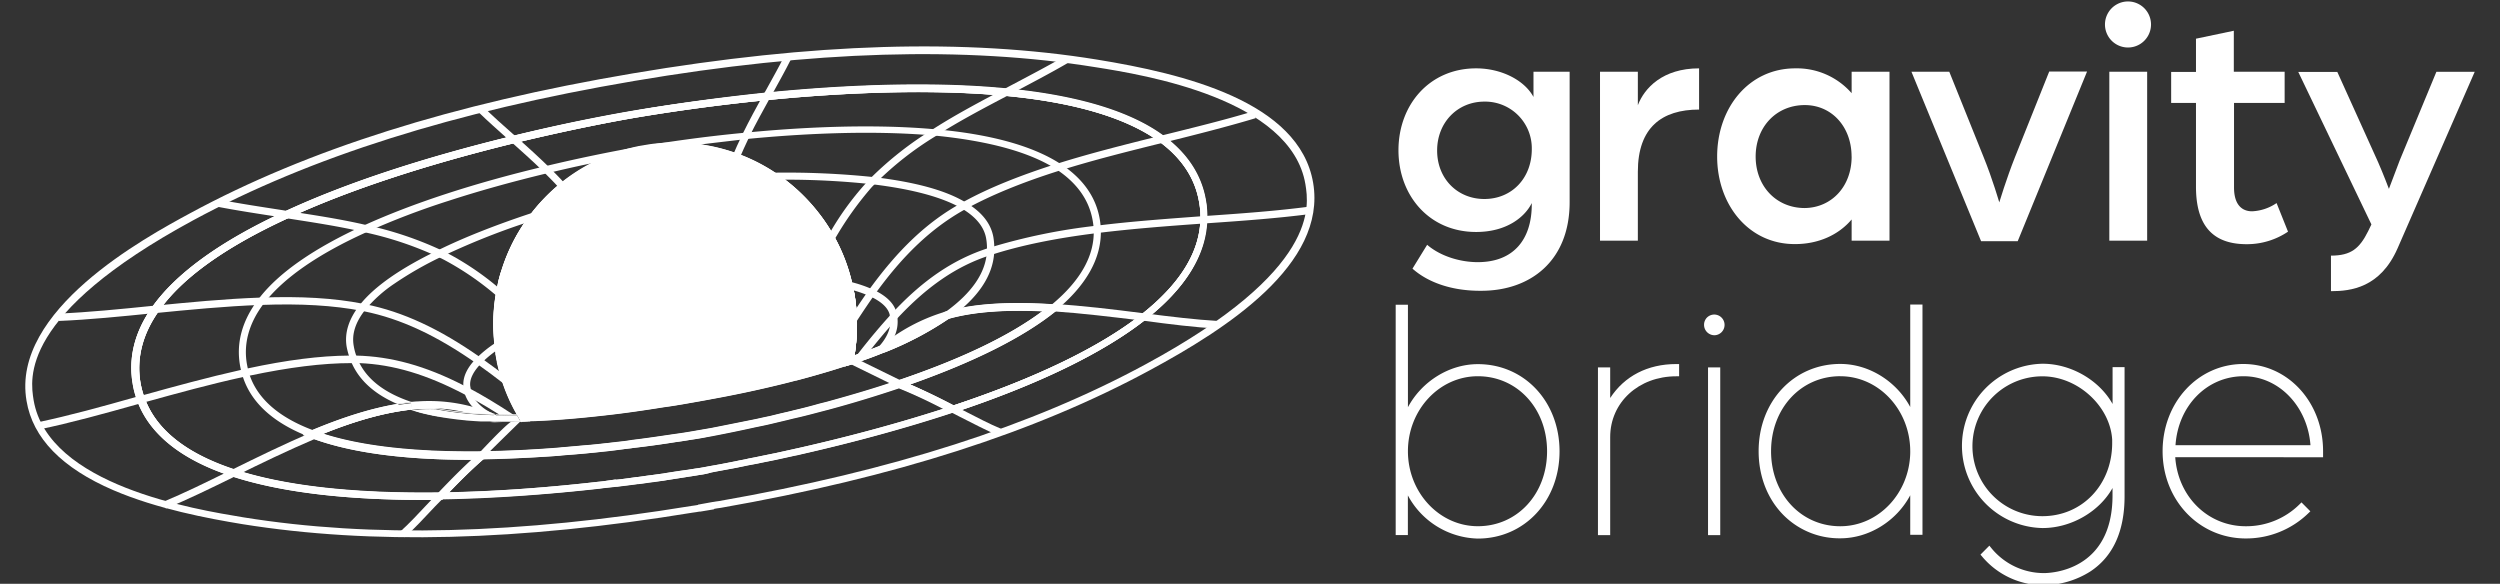 <svg id="Layer_1" data-name="Layer 1" xmlns="http://www.w3.org/2000/svg" viewBox="0 0 874.12 204.12"><rect x="0" y="0" width="874.12" height="204.12" fill="#333333" stroke="none"/><defs><style>.cls-1{fill:#fff;}</style></defs><path class="cls-1" d="M58,177.8l-.94-2.33c7.4-3.09,15.14-6.88,23.31-10.92l.61-.26c9.12-4.47,18.49-9.12,28-13.08l.94,2.33c-9.37,4-18.75,8.51-27.79,13l-.6.34C73.29,170.91,65.55,174.7,58,177.8Z"/><path class="cls-1" d="M141.52,187.85,139.8,186c3.1-2.75,6.71-6.62,10.5-10.67l2.15-2.32,1.89,1.81L152.19,177C148.32,181.14,144.71,185,141.52,187.85Z"/><path class="cls-1" d="M249.47,178.11l-4.65.78h-.34c-.35.08-.69.08-1,.17l-1.21.17c-60.94,10-112.45,11.24-157.45,4.05-12.13-2-29.94-5.34-45.17-11.88-18-7.74-28.22-18.24-30.37-31.23C3.82,108.47,50.89,83,66.38,74.61c41.13-22.28,91.8-38.29,154.87-48.95S337.48,13.35,383.6,20.84h0c30.11,4.9,70.72,14.62,75.54,43.1S428.82,115,402,129.47c-40.09,21.68-89.13,37.43-150,48.1l-1.21.17c-.34.09-.68.09-1,.17C249.64,178.11,249.55,178.11,249.47,178.11Zm-5.25-1.72h.17l4.73-.86h.09c.34-.08.69-.08,1-.17l1.21-.17C311.9,164.61,360.68,149,400.61,127.35c60.91-32.95,57-55.49,55.83-62.89-5-29.94-56.44-38.29-73.3-40.95h0c-45.86-7.4-98.68-5.86-161.49,4.81S108.54,54.91,67.59,77c-60.92,33-57,55.49-55.84,62.89,5.07,29.94,56.52,38.2,73.39,41,44.74,7.22,96,5.93,156.67-4l1.21-.17c.34-.08.68-.08,1-.17Z"/><path class="cls-1" d="M245,166c-1.2.18-2.49.43-3.87.61-2.58.43-5.5.86-8.69,1.37l-.34.09c-1.38.17-2.84.43-4.39.6-1.38.17-2.84.43-4.39.6h-.26c-2.32.35-4.81.6-7.31.95h-.34l-3.19.34c-.86.09-1.8.18-2.66.35h-.18c-19.53,2.15-38.11,3.44-55.15,3.7-31,.43-55.83-2.41-73.73-8.43-17.12-5.77-28-14.55-32.35-26.07A32.21,32.21,0,0,1,46.51,134c-1.55-9,.68-18,6.62-26.5C61.39,95.6,77.05,84.25,99.68,73.84c21.14-9.81,48-18.67,79.67-26.37,20-4.9,36.13-7.83,44-9.12s24.23-3.88,44.53-6c22.37-2.24,55.06-4.3,84.06-1.47,24.86,2.41,43.45,8,55.15,16.7,8.17,6.1,13.16,13.68,14.62,22.71a34.15,34.15,0,0,1,.44,6.54h0c-.35,12.3-7.66,24.09-21.69,35-14.88,11.61-37.42,22.54-66.93,32.35-16.35,5.42-34.33,10.32-53.52,14.71a15.5,15.5,0,0,1-2,.43l-6.62,1.46-5,1-1.64.35-2.75.51c-1,.18-2,.43-3,.61l-1.64.34c-3.18.6-6.11,1.12-8.69,1.63A32.83,32.83,0,0,1,245,166Zm-29.76,1.72h.43c2.4-.25,4.81-.6,7.14-.94h.25c1.47-.17,2.93-.43,4.39-.6s3-.44,4.39-.61l.34-.08c3.19-.52,6-.95,8.61-1.29s4.9-.78,7.66-1.29c2.58-.43,5.5-1,8.69-1.64l1.63-.34c.95-.18,2-.35,2.93-.61l2.66-.51,1.64-.35,5-1,6.62-1.46c.69-.17,1.29-.26,2-.43,19.1-4.3,37-9.29,53.26-14.63C362.12,132.2,384.4,121.45,399,110c13.39-10.53,20.36-21.62,20.71-33.15h0a29.42,29.42,0,0,0-.43-6c-1.38-8.35-6-15.4-13.68-21.08-11.36-8.37-29.43-13.88-53.81-16.2C323,30.82,290.47,32.8,268.27,35c-20.3,2-36.56,4.56-44.39,5.85S200,45.19,180.09,50C149,57.58,121.53,66.61,100.82,76.25,78.6,86.47,63.28,97.47,55.28,109c-5.5,7.91-7.57,16.26-6.19,24.6a30,30,0,0,0,1.55,5.68c4,10.84,14.36,19.1,30.8,24.61,17.64,5.93,42.16,8.69,72.87,8.26,17-.26,35.53-1.47,55-3.7h.17a22.18,22.18,0,0,0,2.67-.35l3.1-.43Z"/><path class="cls-1" d="M144.41,140.78l-.26-.09h-.24l.24,2.41c.78-.09,1.47-.09,2.24-.17a51.17,51.17,0,0,1,6.07-.1A67.32,67.32,0,0,1,144.41,140.78Zm23.88,6.38h0Zm4.24-2.26h0l.28-.06Zm.95-.15h-.07v.14h.17m248-74.42c-1.46-9-6.45-16.6-14.62-22.71-11.7-8.68-30.29-14.29-55.18-16.68-29-2.84-61.69-.78-84.06,1.46-20.3,2.07-36.65,4.56-44.57,5.94s-23.92,4.21-44,9.12C147.53,55.34,120.68,64.2,99.52,74,77,84.47,61.3,95.78,53,107.65c-5.94,8.52-8.17,17.47-6.62,26.5a30.06,30.06,0,0,0,1.11,4.61c.17.51.34,1,.52,1.5.12.32.24.63.37.94,4.53,11.06,15.32,19.52,32,25.13,17.9,6,42.76,8.86,73.73,8.43h.52l.35-.43c4.46-4.72,9.26-9.61,14.07-13.77l.29-.25,2.67-2.33h-4.13c-23,.23-41.48-1.83-55-6.24h-.12l.16-.06c11.89-4.78,21.74-7.43,30.81-8.46h.06a101.92,101.92,0,0,0,24.28,4h0a120.88,120.88,0,0,1-16.65-2c-1-.21-2-.43-2.93-.65l-1.19-.29c-1.14-.31-2.24-.63-3.31-1l-.26-.06h-.08c-1.63-.53-3.18-1.1-4.63-1.72-8.85,1.47-18.61,4.44-30.13,9.29l-2.81,1.2-.18.08h0l3,1.12c13.51,5.07,32.52,7.66,56.44,7.57-4,3.61-7.92,7.66-11.62,11.53-30.45.43-54.72-2.41-72.27-8.26-15.84-5.31-26-13.17-30.33-23.45-.17-.37-.32-.77-.47-1.16s-.31-.84-.45-1.27a30.25,30.25,0,0,1-1.1-4.41c-1.37-8.34.69-16.69,6.2-24.6,7.94-11.67,23.25-22.67,45.48-32.89C121.56,66.61,149,57.58,180.06,50c19.88-4.82,36-7.83,43.79-9.12S248,37,268.25,35c22.2-2.24,54.72-4.22,83.54-1.47,24.44,2.33,42.5,7.83,53.86,16.18,7.63,5.72,12.28,12.72,13.65,21.08a28.06,28.06,0,0,1,.43,6C419.39,88.36,412.42,99.46,399,110c-14.54,11.36-36.66,22.12-65.65,31.75-4.82-2.49-10-5.07-15.14-7.31,22.45-7.92,39.61-16.5,50.93-25.62l2.5-2.07h-.52l-2.75-.15c-16-1-28-.17-37.51,2.58l-.26.09-.26.17a107.39,107.39,0,0,1-21.52,11.34l-1.2.43c-2.33,1-4.82,1.89-7.32,2.75l-1.55.52c0-.09,0-.18.05-.28.1-.6.19-1.2.25-1.8a68.14,68.14,0,0,0,.56-10.4,13,13,0,0,0-.07-1.65c-.07-.55-.06-1.11-.1-1.67s-.09-1.12-.14-1.68-.12-1.13-.2-1.69c-.11-.75-.22-1.5-.35-2.26s-.31-1.49-.45-2.23c-.07-.38-.15-.75-.23-1.12a62.69,62.69,0,0,0-6.37-16.78q-1.5-2.69-3.25-5.22c-.36-.52-.72-1-1.1-1.55a12.36,12.36,0,0,0-1-1.29c-.37-.42-.71-.91-1.08-1.36a64.88,64.88,0,0,0-14-12.78,61.91,61.91,0,0,0-13.41-6.79,64.21,64.21,0,0,0-30.72-3.19c-1,.08-2,.31-3,.48h-.27a64.4,64.4,0,0,0-28,13.2,59.16,59.16,0,0,0-10,10.19l-.25.31a63.83,63.83,0,0,0-5.27,8c-.31.56-.61,1.12-.89,1.69s-.47.9-.68,1.37-.38.77-.55,1.17a60.69,60.69,0,0,0-2.31,5.76h0c-.18.52-.35,1.06-.52,1.58S175,95.5,174.87,96s-.23.82-.33,1.23a.32.32,0,0,1-.06.23,1.27,1.27,0,0,0-.11.41c-.1.36-.18.73-.27,1.1a.28.28,0,0,0,0,.13v.11c-.07.29-.13.58-.19.87s-.11.52-.16.79c-.12.55-.22,1.11-.31,1.67-.22,1.25-.4,2.5-.54,3.74-.06.42-.1.85-.13,1.29s-.1,1.13-.13,1.71a61.18,61.18,0,0,0,0,7.66c.05,1,.13,2.06.24,3.08,0,.23.05.45.07.67.1.73.21,1.42.31,2.1a.93.93,0,0,0,.07.43.08.08,0,0,0,0,.07v.35a.11.11,0,0,0,0,.08,1,1,0,0,0,.06.42,4.6,4.6,0,0,0,.15.89,62.29,62.29,0,0,0,2.26,8.74,61.3,61.3,0,0,0,4.93,11h.09c.33.6.68,1.19,1,1.79l.37.62h-.37l-3.11.15h.11c.73,0,1.44,0,2.15-.05h1.94l2.23-.09h0L184,145.47c-.13-.21-.26-.41-.38-.63a59.93,59.93,0,0,1-7.79-21.19c-.18-1.11-.35-2.15-.43-3.27q-.1-.9-.18-1.8a58.32,58.32,0,0,1,.69-15.66,60.45,60.45,0,0,1,11.7-26.67c.84-1.06,1.71-2.1,2.6-3.11a60.38,60.38,0,0,1,7.21-7,61.81,61.81,0,0,1,26.85-12.56h.24l1.3-.22,1.55-.26a61.45,61.45,0,0,1,29.47,3.1A60.7,60.7,0,0,1,295.37,100c.17,1,.43,2.07.6,3.19a60.67,60.67,0,0,1,.86,8.6,62.75,62.75,0,0,1-1.19,13.47,3.53,3.53,0,0,1-.1.55l-.43,2.24,2.15-.69.89-.3c1-.32,1.88-.66,2.81-1,2.58-.86,5-1.8,7.4-2.75l1.2-.43a113.3,113.3,0,0,0,21.86-11.53c8.6-2.41,19.44-3.27,33.21-2.67l-.11.08C353,117.41,336,125.56,314,133l-3.36,1.12h0l3.23,1.27.28.11a188.14,188.14,0,0,1,18.31,8.58l.51.26h.35c29.51-9.81,52.05-20.74,66.93-32.35,14-10.93,21.34-22.72,21.68-35A33.34,33.34,0,0,0,421.62,70.47ZM173.48,144.75h-.07v.14h.17m-.75,0-.3.06h0Zm-.11,2.56h2.73l-2.95-.1h-1.17m-27.46-6.63.24,2.41c.78-.09,1.47-.09,2.24-.17a51.17,51.17,0,0,1,6.07-.1,66.54,66.54,0,0,1-8-2.05l-.26-.09Zm.5.09-.26-.09h-.24l.24,2.41c.78-.09,1.47-.09,2.24-.17a51.17,51.17,0,0,1,6.07-.1,66.81,66.81,0,0,1-8-2.08Zm28.12,4.12h0l.28-.06Zm.95-.15h-.07v.14h.17m-.1-.12h-.07v.14h.17m-1,0h0l.28-.06Zm-28.12-4.12-.26-.09h-.24l.24,2.41c.78-.09,1.47-.09,2.24-.17a51.17,51.17,0,0,1,6.07-.1,67.63,67.63,0,0,1-8.06-2.09Z"/><path class="cls-1" d="M144.41,140.78l-.26-.09h-.24l.24,2.41c.78-.09,1.47-.09,2.24-.17a51.17,51.17,0,0,1,6.07-.1A67.32,67.32,0,0,1,144.41,140.78Zm23.88,6.38h0Zm4.24-2.26h0l.28-.06Zm.95-.15h-.07v.14h.17m248-74.42c-1.46-9-6.45-16.6-14.62-22.71-11.7-8.68-30.29-14.29-55.18-16.68-29-2.84-61.69-.78-84.06,1.46-20.3,2.07-36.65,4.56-44.57,5.94s-23.92,4.21-44,9.12C147.53,55.34,120.68,64.2,99.52,74,77,84.47,61.3,95.78,53,107.65c-5.94,8.52-8.17,17.47-6.62,26.5a30.06,30.06,0,0,0,1.11,4.61c.17.51.34,1,.52,1.5.12.32.24.63.37.94,4.53,11.06,15.32,19.52,32,25.13,17.9,6,42.76,8.86,73.73,8.43h.52l.35-.43c4.46-4.72,9.26-9.61,14.07-13.77l.29-.25,2.67-2.33h-4.13c-23,.23-41.48-1.83-55-6.24h-.12l.16-.06c11.89-4.78,21.74-7.43,30.81-8.46h.06a101.92,101.92,0,0,0,24.28,4h0a120.88,120.88,0,0,1-16.65-2c-1-.21-2-.43-2.93-.65l-1.19-.29c-1.14-.31-2.24-.63-3.31-1l-.26-.06h-.08c-1.63-.53-3.18-1.1-4.63-1.72-8.85,1.47-18.61,4.44-30.13,9.29l-2.81,1.2-.18.08h0l3,1.12c13.51,5.07,32.52,7.66,56.44,7.57-4,3.61-7.92,7.66-11.62,11.53-30.45.43-54.72-2.41-72.27-8.26-15.84-5.31-26-13.17-30.33-23.45-.17-.37-.32-.77-.47-1.16s-.31-.84-.45-1.27a30.25,30.25,0,0,1-1.1-4.41c-1.37-8.34.69-16.69,6.2-24.6,7.94-11.67,23.25-22.67,45.48-32.89C121.56,66.61,149,57.58,180.06,50c19.88-4.82,36-7.83,43.79-9.12S248,37,268.25,35c22.2-2.24,54.72-4.22,83.54-1.47,24.44,2.33,42.5,7.83,53.86,16.18,7.63,5.72,12.28,12.72,13.65,21.08a28.06,28.06,0,0,1,.43,6C419.39,88.36,412.42,99.46,399,110c-14.54,11.36-36.66,22.12-65.65,31.75-4.82-2.49-10-5.07-15.14-7.31,22.45-7.92,39.61-16.5,50.93-25.62l2.5-2.07h-.52l-2.75-.15c-16-1-28-.17-37.51,2.58l-.26.09-.26.17a107.39,107.39,0,0,1-21.52,11.34l-1.2.43c-2.33,1-4.82,1.89-7.32,2.75l-1.55.52c0-.09,0-.18.05-.28.1-.6.19-1.2.25-1.8a68.14,68.14,0,0,0,.56-10.4,13,13,0,0,0-.07-1.65c-.07-.55-.06-1.11-.1-1.67s-.09-1.12-.14-1.68-.12-1.13-.2-1.69c-.11-.75-.22-1.5-.35-2.26s-.31-1.49-.45-2.23c-.07-.38-.15-.75-.23-1.12a62.69,62.69,0,0,0-6.37-16.78q-1.5-2.69-3.25-5.22c-.36-.52-.72-1-1.1-1.55a12.36,12.36,0,0,0-1-1.29c-.37-.42-.71-.91-1.08-1.36a64.88,64.88,0,0,0-14-12.78,61.91,61.91,0,0,0-13.41-6.79,64.21,64.21,0,0,0-30.72-3.19c-1,.08-2,.31-3,.48h-.27a64.4,64.4,0,0,0-28,13.2,59.16,59.16,0,0,0-10,10.19l-.25.31a63.83,63.83,0,0,0-5.27,8c-.31.56-.61,1.12-.89,1.69s-.47.9-.68,1.37-.38.77-.55,1.17a60.69,60.69,0,0,0-2.31,5.76h0c-.18.52-.35,1.06-.52,1.58S175,95.5,174.87,96s-.23.82-.33,1.23a.32.32,0,0,1-.06.23,1.27,1.27,0,0,0-.11.41c-.1.36-.18.73-.27,1.1a.28.28,0,0,0,0,.13v.11c-.07.29-.13.58-.19.87s-.11.52-.16.79c-.12.55-.22,1.11-.31,1.67-.22,1.25-.4,2.5-.54,3.74-.06.42-.1.85-.13,1.29s-.1,1.13-.13,1.71a61.18,61.18,0,0,0,0,7.66c.05,1,.13,2.06.24,3.08,0,.23.05.45.07.67.1.73.21,1.42.31,2.1a.93.93,0,0,0,.07.43.08.08,0,0,0,0,.07v.35a.11.11,0,0,0,0,.08,1,1,0,0,0,.06.42,4.6,4.6,0,0,0,.15.89,62.29,62.29,0,0,0,2.26,8.74,61.3,61.3,0,0,0,4.93,11h.09c.33.6.68,1.19,1,1.79l.37.62h-.37l-3.11.15h.11c.73,0,1.44,0,2.15-.05h1.94l2.23-.09h0L184,145.47c-.13-.21-.26-.41-.38-.63a59.93,59.93,0,0,1-7.79-21.19c-.18-1.11-.35-2.15-.43-3.27q-.1-.9-.18-1.8a58.32,58.32,0,0,1,.69-15.66,60.45,60.45,0,0,1,11.7-26.67c.84-1.06,1.71-2.1,2.6-3.11a60.38,60.38,0,0,1,7.21-7,61.81,61.81,0,0,1,26.85-12.56h.24l1.3-.22,1.55-.26a61.45,61.45,0,0,1,29.47,3.1A60.7,60.7,0,0,1,295.37,100c.17,1,.43,2.07.6,3.19a60.67,60.67,0,0,1,.86,8.6,62.75,62.75,0,0,1-1.19,13.47,3.53,3.53,0,0,1-.1.55l-.43,2.24,2.15-.69.89-.3c1-.32,1.88-.66,2.81-1,2.58-.86,5-1.8,7.4-2.75l1.2-.43a113.3,113.3,0,0,0,21.86-11.53c8.6-2.41,19.44-3.27,33.21-2.67l-.11.08C353,117.41,336,125.56,314,133l-3.36,1.12h0l3.23,1.27.28.11a188.14,188.14,0,0,1,18.31,8.58l.51.26h.35c29.51-9.81,52.05-20.74,66.93-32.35,14-10.93,21.34-22.72,21.68-35A33.34,33.34,0,0,0,421.62,70.47ZM173.48,144.75h-.07v.14h.17m-.75,0-.3.06h0Zm-.11,2.56h2.73l-2.95-.1h-1.17m-27.46-6.63.24,2.41c.78-.09,1.47-.09,2.24-.17a51.17,51.17,0,0,1,6.07-.1,66.54,66.54,0,0,1-8-2.05l-.26-.09Zm.5.09-.26-.09h-.24l.24,2.41c.78-.09,1.47-.09,2.24-.17a51.17,51.17,0,0,1,6.07-.1,66.81,66.81,0,0,1-8-2.08Zm28.12,4.12h0l.28-.06Zm0,0h0l.28-.06Zm-28.12-4.12-.26-.09h-.24l.24,2.41c.78-.09,1.47-.09,2.24-.17a51.17,51.17,0,0,1,6.07-.1,66.81,66.81,0,0,1-8-2.08Z"/><path class="cls-1" d="M172.74,144.66l-.45.07h-.1c-1.58,0-3.14-.12-4.65-.21-1.93-.11-3.79-.27-5.6-.46-3-.29-5.84-.69-8.49-1.19h0a67.24,67.24,0,0,1-9.18-2.27l-.26-.08h-.26c-1.65.18-3.32.42-5,.72-8.7,1.48-18.25,4.41-29.54,9.09-11.66-4.41-19-10.82-21.86-19-.15-.45-.3-.9-.43-1.37s-.2-.8-.29-1.19c-.11-.54-.21-1.06-.31-1.56-1.2-7,.69-14,5.59-20.65l.35-.43c6.71-8.77,18.75-17.21,36-25a268.87,268.87,0,0,1,28.55-10.9c10.62-3.46,22.26-6.7,34.6-9.67,5.49-1.31,10.52-2.47,15.08-3.39l.67-.14a61.22,61.22,0,0,0-11.34,7.26,59.44,59.44,0,0,0-10,10.3c0,.06-.1.13-.16.19-.82,1.07-1.6,2.16-2.34,3.28A62.07,62.07,0,0,0,176,92.9h0c-.18.52-.35,1.06-.52,1.58s-.32,1.06-.48,1.59c-.06.23-.12.47-.19.72s-.09.34-.14.51,0,.16-.06.23a1.27,1.27,0,0,0-.11.41c-.1.36-.18.73-.27,1.1a.28.28,0,0,0,0,.13v.11c-.07.29-.13.58-.19.87s-.11.52-.16.79a.88.88,0,0,0-.06.27c-.1.44-.18.88-.25,1.31-.23,1.27-.41,2.55-.54,3.83-.06.42-.1.85-.13,1.29s-.1,1.13-.13,1.71a61.18,61.18,0,0,0,0,7.66c.06,1,.14,2,.25,3.07l.06.6c.1.75.22,1.46.32,2.17v.23a6,6,0,0,0,.16,1c.12.77.26,1.53.42,2.29a.81.81,0,0,0,0,.22c.1.42.19.85.29,1.26.38,1.64.81,3.19,1.28,4.67.12.4.25.8.38,1.2s.32.94.5,1.42.34.94.53,1.42c.37.93.76,1.87,1.17,2.8.18.4.35.79.54,1.18s.37.76.57,1.15c.51,1.06,1.07,2.1,1.67,3.12h0c.33.6.68,1.19,1,1.79l.37.62h-.42l-3.11.15h.11c.73,0,1.44,0,2.15-.05h2.15l2.24-.09h0l-1.1-1.87-.39-.63a60.34,60.34,0,0,1-7.79-21.14c-.17-1.11-.34-2.15-.43-3.27-.07-.65-.14-1.3-.19-2a58.8,58.8,0,0,1,.71-15.5,60.27,60.27,0,0,1,11.65-26.57c.65-.82,1.31-1.62,2-2.41a60.59,60.59,0,0,1,34.66-20.22h0l-.41-2.41v-.05l-4.48.8c-6.63,1.23-16.73,3.22-28.73,6.09-25.21,6-46.54,13-63.58,20.73C110,86.7,97.6,95.22,90.63,104.25l-.34.43c-5.6,7.4-7.75,15.14-6.37,23.06.08.53.2,1,.32,1.55s.24,1,.37,1.46.21.72.33,1.08c2.79,8.54,9.83,15.24,20.94,20l.18.08c.91.39,1.85.76,2.81,1.12l.52.17.43-.17c1-.43,2-.85,3-1.25l.16-.06c11.83-4.75,21.62-7.45,30.75-8.48h.12c1.09.35,2.22.67,3.39,1-1.14-.31-2.24-.63-3.31-1l-.26-.06h-.08c-1.63-.53-3.18-1.1-4.63-1.72q2.49-.42,4.89-.69h0l.24,2.41c.78-.09,1.47-.09,2.24-.17a51.17,51.17,0,0,1,6.07-.1,100.71,100.71,0,0,0,10.67,1.51c1.5.14,3.05.26,4.63.35s3.1.16,4.7.21h.09l.28-.06h.58v.14h1.17c1.4,0,2.79.08,4.13.08h2.17l-.06-.09h-2.27c-1.31,0-2.69-.06-4.08-.07h-1m-.55,2.68h2.6l-2.95-.1h-1m1.17-2.67.17.06m7.84.18h-2.27c-1.31,0-2.69-.06-4.08-.07h-1v.17h1.17c1.4,0,2.79.08,4.13.08h2.12Z"/><path class="cls-1" d="M295.33,128.13l.43-2.24a64.48,64.48,0,0,0,1.29-14,62.31,62.31,0,0,0-.86-8.61c-.18-1.12-.43-2.15-.61-3.18a60.7,60.7,0,0,0-25.76-37.36A60,60,0,0,0,257,56.29a61.23,61.23,0,0,0-29.51-3.1l-.43-2.5c5.85-.94,18.07-2.84,33.55-4.3,17.47-1.72,43.11-3.27,66.17-1.2H327c19.27,1.72,33.9,5.76,43.62,12h0l.43.26c7.66,5.08,12.22,11.53,13.51,19.36a26.54,26.54,0,0,1,.34,3.44c.35,9.89-5,19.53-15.92,28.48l-.43.34H368c-15.32-.94-27.28-.17-36.57,2.5a114.07,114.07,0,0,1-21.85,11.53l-1.21.43c-2.41.94-4.81,1.89-7.4,2.75-1.2.43-2.4.86-3.7,1.29ZM245,50.52a66,66,0,0,1,12.83,3.18,62.6,62.6,0,0,1,13.42,6.77,64.25,64.25,0,0,1,20.47,22.2,62,62,0,0,1,6.37,16.8c.26,1.11.43,2.23.69,3.35a66.37,66.37,0,0,1,.86,9,68.57,68.57,0,0,1-.86,12.48l1.55-.52c2.49-.86,5-1.81,7.31-2.75l1.2-.43a107.64,107.64,0,0,0,21.51-11.36l.26-.17.26-.09c9.46-2.75,21.25-3.53,37-2.58,10-8.35,14.88-17.12,14.54-26.07a22.74,22.74,0,0,0-.35-3.18c-1.2-7-5.25-12.82-12-17.47l-.35-.26c-9.33-6.15-23.7-10.1-42.71-12h-.17c-22.89-2.07-48.44-.52-65.91,1.2C255.06,49.32,249.73,49.92,245,50.52Z"/><path class="cls-1" d="M173.58,144.82v.05l.25-.05Zm7.17.08h-2.27c-1.31,0-2.69-.06-4.08-.07l.13.08c1.4,0,2.79.08,4.13.08h2.16Zm-7.84-.18-.55.09h-.07c-1.58,0-3.12-.12-4.63-.22-1.73-.09-3.41-.22-5-.38-3.5-.33-6.76-.79-9.8-1.38h0a69.43,69.43,0,0,1-8.55-2.15l-.26-.09H144l-.18-.06c-9-3-15.06-7.53-18.12-13.55a15.68,15.68,0,0,1-.8-1.77q-.18-.45-.36-.93a19.27,19.27,0,0,1-.85-3.28c-.77-4.13.6-8.35,4-12.65a47.76,47.76,0,0,1,10.28-9.22,123.22,123.22,0,0,1,16.21-9.28,251.06,251.06,0,0,1,29-11.71l.19-.07h0c-1.06,1.58-2,3.2-3,4.86-.31.56-.61,1.12-.89,1.69s-.47.9-.68,1.37-.38.77-.55,1.17A60.69,60.69,0,0,0,176,92.92h0c-.18.52-.35,1.06-.52,1.58s-.32,1.06-.48,1.59-.23.82-.33,1.23a.32.32,0,0,1-.06.23,1.27,1.27,0,0,0-.11.41c-.1.36-.18.73-.27,1.1a.28.28,0,0,0,0,.13v.11c-.07.29-.13.58-.19.87s-.15.71-.22,1.06-.18.88-.25,1.31c-.23,1.27-.41,2.55-.54,3.83-.06.42-.1.85-.13,1.29s-.1,1.13-.13,1.71a61.18,61.18,0,0,0,0,7.66c.06,1,.14,2,.25,3.07l.06.6c.1.75.22,1.46.32,2.17v.23a6,6,0,0,0,.16,1c.12.77.26,1.53.42,2.29a.81.81,0,0,0,0,.22c.1.42.19.85.29,1.26.38,1.64.81,3.19,1.28,4.67.12.4.25.8.38,1.2s.32.94.5,1.42.34.94.53,1.42c.37.93.76,1.87,1.17,2.8.18.4.35.79.54,1.18s.37.76.57,1.15c.51,1.06,1.07,2.1,1.67,3.12h0c.33.6.68,1.19,1,1.79l.37.62h-.42l-3.11.15h.11c.73,0,1.44,0,2.15,0h2.15l2.24-.09h0l-1-1.78c-.15-.24-.3-.48-.43-.73a60.15,60.15,0,0,1-7.74-21c-.17-1.12-.34-2.15-.43-3.27a58.83,58.83,0,0,1,.52-17.47A60.34,60.34,0,0,1,188,76.29l1.9-2.49.59-.78-.24.08-3.72,1.21-.61.21h-.09l-.21.07c-6.06,2-11.76,4.06-17.06,6.15-5.56,2.19-10.68,4.43-15.32,6.71-13.08,6.28-22.37,12.73-27.45,19.18-3.87,4.91-5.42,9.9-4.56,14.72a23.16,23.16,0,0,0,.72,2.84,15.07,15.07,0,0,0,.66,1.89c.1.26.21.51.33.77q4.06,9.21,15.79,14.32h.12l.2.09q2.49-.42,4.89-.69h0l.24,2.41c.78-.09,1.47-.09,2.24-.17a51.17,51.17,0,0,1,6.07-.1,100.71,100.71,0,0,0,10.67,1.51c1.5.14,3.05.26,4.63.35s3.1.16,4.7.21h.09l.28-.06h.58m7.4.23-.06-.09h-2.27c-1.31,0-2.69-.06-4.08-.07l.13.08c1.4,0,2.79.08,4.13.08Zm-7.23-.12.25-.05h-.25Zm-.72,2.54h2.6l-2.95-.1h-1m9.18-2.43h-2.27c-1.31,0-2.69-.06-4.08-.07h-1v.08h1.17c1.4,0,2.79.08,4.13.08h2.14Z"/><path class="cls-1" d="M295.33,128.13l.43-2.24a64.48,64.48,0,0,0,1.29-14,62.31,62.31,0,0,0-.86-8.61c-.18-1.12-.43-2.15-.61-3.18a60.7,60.7,0,0,0-25.76-37.36l-3.4-2.27,4.13-.09a294.42,294.42,0,0,1,35,1.55c14.46,1.72,25.3,4.64,32.35,9,5.51,3.27,8.69,7.4,9.47,12.21h0a25.38,25.38,0,0,1,.26,5c-.43,8.35-5.77,16.18-15.83,23.32l-.26.17a115.17,115.17,0,0,1-21.77,11.44l-1.2.43c-2.41,1-4.82,1.9-7.4,2.76-1.21.43-2.41.86-3.7,1.29ZM274.51,62.82a64,64,0,0,1,17.2,19.88,62.17,62.17,0,0,1,6.37,16.77c.26,1.11.43,2.23.69,3.35a66.37,66.37,0,0,1,.86,9,68.57,68.57,0,0,1-.86,12.48l1.55-.52c2.49-.86,5-1.81,7.31-2.75l1.2-.43a107.64,107.64,0,0,0,21.51-11.36l.26-.17c9.21-6.63,14.11-13.77,14.46-21.17a19.36,19.36,0,0,0-.24-4.43q-1-6-8.26-10.41c-6.71-4-17.21-6.88-31.32-8.6A279.31,279.31,0,0,0,274.51,62.82Z"/><path class="cls-1" d="M180.75,144.9h-2.27c-1.31,0-2.69-.06-4.08-.07l.13.08c1.4,0,2.79.08,4.13.08h2.16Zm4.6,2.39-1-1.78c-.15-.24-.3-.48-.43-.73a60.15,60.15,0,0,1-7.74-21c-.17-1.12-.34-2.15-.43-3.27l-.26-2.06h0l-.24.16-1.46.94-.92.61h-.05a42.33,42.33,0,0,0-6.16,5c-3.2,3.2-4.76,6.4-4.66,9.46V135a7.8,7.8,0,0,0,.35,2.15c.06.23.14.46.21.69h0a12.48,12.48,0,0,0,2.49,4.23,16.49,16.49,0,0,0,2.53,2.34l.12.08a.28.28,0,0,0,.1.09c1.53.09,3.1.16,4.7.21h.07l-.17-.09-.17-.08-.16-.08-.34-.26h-.09c-.26-.14-.51-.29-.76-.44a15.06,15.06,0,0,1-4.66-4,9.06,9.06,0,0,1-1.55-3.2,7,7,0,0,0-.11-.72c0-.25-.1-.66-.15-1-.25-2.41,1.12-5.08,3.87-7.91a38.63,38.63,0,0,1,4.93-4.18h0a1,1,0,0,0,0,.25.74.74,0,0,0,0,.21.08.08,0,0,0,0,.07v.35a.11.11,0,0,0,0,.08,1.61,1.61,0,0,0,.06.33c.12.77.26,1.53.42,2.29a.81.81,0,0,0,0,.22c.1.42.19.85.29,1.26.38,1.64.81,3.19,1.28,4.67.12.4.25.8.38,1.2s.32.94.5,1.42.34.94.53,1.42c.37.93.76,1.87,1.17,2.8.18.4.35.79.54,1.18s.37.76.57,1.15c.51,1.06,1.07,2.1,1.67,3.12h0c.33.6.68,1.19,1,1.79l.37.62h-.17l-3.11.15h.11c.73,0,1.44,0,2.15-.05h2.15l2.24-.09Zm-4.54-2.3-.06-.09h-2.27c-1.31,0-2.69-.06-4.08-.07l.13.08c1.4,0,2.79.08,4.13.08Zm-.06-.09h-2.27c-1.31,0-2.69-.06-4.08-.07h-.58l-.25,0h1c1.4,0,2.79.08,4.13.08h2.12Z"/><path class="cls-1" d="M295.33,128.13l.43-2.24a64.48,64.48,0,0,0,1.29-14,62.31,62.31,0,0,0-.86-8.61c-.18-1.12-.43-2.15-.61-3.18L295.15,98l2.07.52a45.64,45.64,0,0,1,8.09,2.75c4.64,2.15,7.4,4.91,8.17,8.09.09.43.17.86.26,1.38.6,4.21-.95,8.34-4.73,12.3l-.18.17-.25.09c-2.41.94-4.82,1.89-7.4,2.75-1.21.43-2.41.86-3.7,1.29Zm3.18-26.59.26,1.29a66.37,66.37,0,0,1,.86,9,68.57,68.57,0,0,1-.86,12.48l1.55-.52c2.41-.86,4.73-1.72,7.05-2.67,3-3.35,4.3-6.71,3.87-10h0c-.08-.34-.08-.69-.17-1.12-.6-2.41-2.92-4.56-6.8-6.36A40.91,40.91,0,0,0,298.51,101.54Z"/><path class="cls-1" d="M348.93,152.22c-3.87-1.64-8.52-4.05-13.42-6.54l-2.84-1.46,1.2-2.24,2.84,1.46c4.9,2.5,9.46,4.91,13.25,6.45Z"/><path class="cls-1" d="M310,122.71l-1.64-2a63.89,63.89,0,0,1,21.51-11.53,7.92,7.92,0,0,0,.78-.26l.6,2.5c-.17.08-.43.08-.6.17A61.91,61.91,0,0,0,310,122.71Z"/><path class="cls-1" d="M425.41,114.88c-7.57-.43-16.17-1.47-25.72-2.76l-.78-.08c-10.06-1.21-20.47-2.5-30.71-3.19l.17-2.58c10.33.61,20.74,1.9,30.89,3.19l.77.08c9.55,1.21,18.07,2.24,25.64,2.67Z"/><path class="cls-1" d="M301.69,125.72l-2.06-1.55c4.39-5.68,8.17-10.15,11.79-14.11,11-12,21.85-19.36,34.15-23.32l.26-.08a205.94,205.94,0,0,1,37.6-7.75c12.47-1.55,25.21-2.44,37.39-3.35l1.3-.09c12.47-.86,24.17-1.72,35.36-3.18l.34,2.58c-11.27,1.46-23.06,2.32-35.53,3.18l-1.29.09c-12.22.86-24.87,1.81-37.34,3.35C369,83.3,356.81,85.8,346.49,89.15l-.26.09c-11.79,3.78-22.28,11-33,22.63C309.82,115.65,306.08,120.13,301.69,125.72Z"/><path class="cls-1" d="M299.37,112.55l-2.15-1.37c2.32-3.62,4.39-6.71,6.37-9.47C313.91,87.35,324.15,77.62,336,71.08l.17-.08a1.59,1.59,0,0,0,.43-.26c9-5,20-9.38,33.21-13.59h.09c11.27-3.53,22.54-6.37,36-9.73l.77-.17c11.1-2.75,21.6-5.33,31.58-8.34l.77,2.41c-10,3-20.56,5.67-31.66,8.43l-.77.17c-13.51,3.35-24.78,6.19-36,9.72h-.09c-13.07,4.13-23.83,8.52-32.78,13.42-.17.09-.26.18-.34.18l-.17.08c-11.41,6.37-21.51,15.83-31.58,29.94C303.76,105.93,301.69,109,299.37,112.55Z"/><path class="cls-1" d="M291.71,83.9l-2.23-1.29a100.27,100.27,0,0,1,13.68-19c.43-.43.86-1,1.29-1.38a118.48,118.48,0,0,1,21.68-17l.26-.18c7.82-5,16.26-9.46,24.86-14l1.29-.69c7-3.7,13.59-7.14,19.7-10.67l1.29,2.24c-6.19,3.61-12.82,7.06-19.78,10.76l-1.3.68c-8.68,4.56-17.12,9-24.95,14l-.25.17a111.67,111.67,0,0,0-21.08,16.52l-1.29,1.29A114.61,114.61,0,0,0,291.71,83.9Z"/><path class="cls-1" d="M258.59,55.47l-2.41-1c.95-2.32,2.06-4.65,3.44-7.57,2.32-4.73,4.9-9.47,7.31-13.85l.86-1.47c2.16-3.95,4.48-8,6.46-12l2.32,1.12c-2,4-4.3,8.09-6.45,12l-.86,1.46c-2.41,4.39-5,9-7.32,13.77C260.57,50.87,259.45,53.19,258.59,55.47Z"/><path class="cls-1" d="M195.82,66.09c-1.72-2-3.61-3.87-5.68-5.93-3.52-3.53-7.22-6.8-11.35-10.5l-1.12-.95c-3.62-3.27-7.06-6.28-10.33-9.46l1.77-1.78c3.18,3.1,6.62,6.2,10.24,9.38l1.12.95c4.13,3.7,7.83,7.05,11.44,10.58,2.06,2.07,4,4,5.76,6Z"/><path class="cls-1" d="M331.46,111.35a113.3,113.3,0,0,1-21.86,11.53l-1.2.43c-2.41,1-4.82,1.89-7.4,2.75-.93.33-1.85.67-2.81,1l-.89.3-2.15.69.43-2.24a5.3,5.3,0,0,1,.1-.55c-2.65.87-5.52,1.75-8.62,2.71-5.5,1.63-11.44,3.18-18,4.73s-13.34,3-20.39,4.3q-4.77.9-8.52,1.55c-2.41.34-5.33.86-8.6,1.37-7.4,1.21-14,2.16-20.31,2.84-6.71.78-13.07,1.38-19.1,1.72-2.74.16-5.56.25-8.26.31h-.29c.12.22.25.42.38.63l1.19,1.87h.17c1.61,0,3.2-.11,4.77-.19l2.4-.13c6-.34,12.47-.95,19.17-1.72,6.28-.69,12.91-1.64,20.39-2.84,1.39-.18,2.71-.38,4-.59l2.17-.36.78-.13,1.69-.3c2.49-.43,5.42-.94,8.6-1.55,7.14-1.29,14-2.75,20.56-4.3,2.92-.68,5.71-1.37,8.38-2.09h.15c3.36-.89,6.54-1.79,9.63-2.7,3.35-.94,6.45-2,9.38-2.92.25-.09.51-.17.76-.27,1-.33,2-.68,2.94-1,2.58-.86,5-1.81,7.4-2.75l1.2-.43a113.78,113.78,0,0,0,21.84-11.55c8.56-2.4,19.34-3.26,33-2.68l.11-.08C350.9,108.08,340.06,108.94,331.46,111.35ZM172.91,144.72l-.55.09h-.07c-1.58,0-3.12-.12-4.63-.22-1.73-.09-3.41-.22-5-.38-3.5-.33-6.76-.79-9.8-1.38h0a69.43,69.43,0,0,1-8.55-2.15l-.26-.09h-.26c-1.6.18-3.24.41-4.91.69h0c-8.84,1.48-18.58,4.44-30.09,9.29L106,151.78l-.19.08.19.08,2.82,1c14.19,5.34,34.33,7.92,59.88,7.57h.48c7.43-.1,15.44-.44,23.7-1l1.46-.08c.51-.09,1.12-.09,1.72-.18l.69-.08c3.44-.26,6.79-.52,10.06-.86,2-.18,3.88-.43,5.68-.61l3.7-.43c1.64-.17,3.27-.43,4.82-.6l.43-.08c5.16-.61,10.15-1.29,15-2.07,2.58-.34,4.73-.69,6.54-1s4-.69,6.19-1.21c5.08-.94,10.07-2,15.06-3.09,1.72-.35,3.44-.69,5.25-1.12l3.53-.86c1.63-.43,3.27-.78,5-1.21,3.09-.68,6.28-1.55,9.55-2.41l2-.51c.77-.17,1.46-.43,2.23-.6l.26-.09c7.8-2.2,15.34-4.49,22.39-6.86l.32-.11h.09c24-8.18,42.19-17.22,54-26.85l2.32-1.92.17-.15-3.27-.17c-16-1-28-.17-37.51,2.58l-.26.09-.26.17a107.56,107.56,0,0,1-21.5,11.36l-1.21.43c-2.32.94-4.82,1.89-7.31,2.75l-1.16.41h0l-2.42.86-.67.22c-2.65.87-5.52,1.75-8.62,2.71-5.5,1.63-11.44,3.18-18,4.73s-13.34,3-20.39,4.3q-4.77.9-8.52,1.55c-2.41.34-5.33.86-8.6,1.37-7.4,1.21-14,2.16-20.31,2.84-6.71.78-13.07,1.38-19.1,1.72-2.74.16-5.56.25-8.26.31h-1c-.7,0-1.38.06-2.07.08h-2.32c-1.31,0-2.69-.06-4.08-.07h-1v.08h1.17c1.4,0,2.79.08,4.13.08h2.08l-.06-.09h.06c.33.6.68,1.19,1,1.79l.37.62h3.12c1.61,0,3.2-.11,4.77-.19l2.4-.13c6-.34,12.47-1,19.17-1.72,6.28-.69,12.91-1.64,20.39-2.84,1.39-.18,2.71-.38,4-.59l2.17-.36.78-.13,1.69-.3c2.49-.43,5.42-.94,8.6-1.55,7.14-1.29,14-2.75,20.56-4.3,2.92-.68,5.71-1.37,8.38-2.09h.15c3.36-.89,6.54-1.79,9.63-2.7,3.35-.94,6.45-2,9.38-2.92.25-.09.51-.17.76-.27,1-.33,2-.68,2.94-1,2.58-.86,5-1.81,7.4-2.75l1.2-.43a113.77,113.77,0,0,0,21.86-11.51c8.56-2.4,19.34-3.26,33-2.68h.19c-11.53,8.69-28.47,16.78-50.5,24.26h-.09l-3.4,1.14c-6.13,2-12.56,3.93-19.22,5.74l-.26.09c-.78.17-1.46.43-2.24.6l-2.41.61c-3.1.86-6.19,1.63-9.12,2.32-1.72.43-3.35.77-5,1.2l-3.53.86c-1.8.35-3.52.78-5.24,1.12-5,1-10,2.07-15,3-2.41.43-4.56.78-6.46,1.12s-3.95.69-6.45,1c-4.73.69-9.81,1.47-14.88,2.07l-.43.08c-1.55.26-3.19.43-4.82.61L212,155c-1.81.26-3.7.43-5.59.6-3.27.26-6.63.6-10,.86l-.6.09c-.6.08-1.12.08-1.72.17l-1.46.08c-7.47.54-14.67.86-21.48,1l-2.61,0h-.6c-22.93.22-41.41-1.83-55-6.22h-.19c11.88-4.79,21.64-7.46,30.88-8.5h-.08c-1.63-.53-3.18-1.1-4.63-1.72q2.49-.42,4.89-.69h0l.24,2.41c.78-.09,1.47-.09,2.24-.17a51.17,51.17,0,0,1,6.07-.1A100.71,100.71,0,0,0,163,144.41c1.5.14,3.05.26,4.63.35s3.1.16,4.7.21h.09l.28-.06h.58"/><path class="cls-1" d="M173.93,103.69a101.28,101.28,0,0,0-18.76-12.9l-2.06-1a121,121,0,0,0-25.73-8.6c-8.77-2.06-18-3.44-27.36-4.9L98.47,76c-7.83-1.21-15.23-2.33-22.37-3.7l.52-2.5c7.14,1.38,14.54,2.5,22.28,3.7l1.55.26c9.47,1.46,18.67,2.84,27.53,4.91a123.47,123.47,0,0,1,26.25,8.77c.68.35,1.37.69,2.06,1a99.33,99.33,0,0,1,19.27,13.25Z"/><path class="cls-1" d="M176.34,134.32c-3.44-2.67-6.63-5.07-9.73-7.23-14-9.8-26.5-15.65-39.31-18.24l-.87-.17c-9.8-1.89-21.25-2.58-35.1-2.06h-.08c-12.43.43-25.43,1.72-36.91,2.85h-.26c-11.88,1.2-23.06,2.32-33.47,2.75l-.09-2.58c10.33-.43,21.51-1.55,33.3-2.75h.26c11.44-1.12,24.43-2.41,37-2.84h.09c14-.52,25.72.17,35.71,2.15l.86.17C140.9,109,153.74,115,168,125c3.1,2.24,6.37,4.56,9.81,7.31Z"/><path class="cls-1" d="M179.43,145h-.77c-1.34,0-2.73-.06-4.13-.08l-.13-.08h0c-3-1.87-5.65-3.47-8.21-4.9-1.14-.63-2.25-1.25-3.36-1.82l-.3-.16h0c-13.28-7-25-10.53-36.92-11H122.9c-10.16,0-21.78,1.47-35.61,4.38L86,131.6l-1,.22c-11.61,2.53-23.34,5.77-33.85,8.68l-1.41.39-1.27.34h0c-12.21,3.44-23.74,6.62-34.5,8.86l-.51-2.5c10.61-2.23,22.08-5.38,34.15-8.81h.18l1.29-.34c.39-.12.79-.22,1.18-.33,10.55-2.93,22.4-6.18,34.07-8.79l1.14-.26,1.17-.25c13.68-2.94,25.26-4.41,35.34-4.48h2.54c12.24.27,24.2,3.57,37.51,10.39.66.33,1.32.69,2,1l.58.31c4.36,2.33,9.15,5.22,14.77,8.89h0Z"/><path class="cls-1" d="M173.16,144.8h-.33l-.28.06h-.09c-1.6-.05-3.17-.12-4.7-.21s-3.13-.21-4.63-.35a4.7,4.7,0,0,0-.51-.12l-.68-.16a56.69,56.69,0,0,0-8.49-1.19h-1a51.17,51.17,0,0,0-6.07.1c-.77.08-1.46.08-2.24.17l-.24-2.41v-.17a22.21,22.21,0,0,1,2.32-.18,57.8,57.8,0,0,1,18.79,1.84q2.88.73,5.83,1.77c.25.09.51.17.76.27h.18l.26.17.71.27.17.06a.4.4,0,0,0,.22.06Z"/><path class="cls-1" d="M245,166c-1.2.18-2.49.43-3.87.61-2.58.43-5.5.86-8.69,1.37l-.77.09-4,.51c-1.38.18-2.84.43-4.39.61H223c-2.32.34-4.81.6-7.31.94h-.26l-3.18.35a572.74,572.74,0,0,1-58.08,3.95l-3,.09,2.07-2.24c4.57-4.79,9.57-9.89,14.57-14.19l.34-.35h.43c8.52-.08,17.73-.51,27.28-1.29l.69-.08c3.44-.26,6.79-.61,10-.86,2-.18,3.95-.43,5.85-.61l3.41-.41c1.63-.17,3.18-.34,4.64-.6l.52-.08c5.16-.61,10.15-1.38,14.88-2.07,2.5-.34,4.65-.69,6.46-1l6.45-1.12,15-3c1.72-.35,3.44-.78,5.25-1.12l3.87-.95c1.55-.34,3.1-.68,4.65-1.11q4.38-1,9-2.33h0l2.41-.6c8.78-2.41,17.21-4.9,25-7.57l.51-.09.35.09q9.63,4,18.84,8.86l2.75,1.38-2.92.94a582.64,582.64,0,0,1-56.57,15.37l-5.16,1.12c-1.89.43-3.7.78-5.42,1.12l-1.63.35-2.76.51c-.94.17-2,.43-2.92.6l-1.64.35c-3.18.6-6.11,1.12-8.69,1.63A19,19,0,0,1,245,166Zm-29.76,1.72h.34c2.41-.25,4.82-.6,7.14-.94H223c1.46-.17,2.92-.43,4.3-.6l4-.52.69-.09c3.18-.51,6-.94,8.6-1.29a35.79,35.79,0,0,1,3.87-.6c1.21-.17,2.5-.43,3.79-.69,2.58-.43,5.5-1,8.69-1.63l1.63-.35c.95-.17,1.89-.34,2.93-.6.86-.17,1.8-.34,2.66-.52l1.64-.34c1.72-.34,3.53-.77,5.42-1.12l5.08-1.12c19.18-4.3,37.16-9.12,53.42-14.36-5-2.59-10.23-5.08-15.4-7.15-7.74,2.59-16.08,5.17-24.77,7.49l-2,.52c-3.27.86-6.46,1.72-9.55,2.4-1.55.35-3.1.78-4.65,1.12l-4,.95c-1.8.43-3.52.77-5.25,1.12-5,1.12-10.06,2.15-15,3.1-2.41.43-4.56.86-6.45,1.11s-4,.69-6.54,1q-7.23,1.17-15,2.06l-.52.09c-1.55.17-3.1.34-4.73.6l-3.44.43c-1.9.17-3.88.43-5.94.6-3.27.35-6.63.6-10.07.86l-.69.09c-9.46.69-18.49,1.12-26.92,1.29-4,3.53-8.09,7.57-11.88,11.53,17-.35,35.36-1.72,54.72-4l3.62-.52Z"/><rect class="cls-1" x="304.78" y="120.68" width="2.58" height="18.84" transform="translate(54.54 347.68) rotate(-63.89)"/><path class="cls-1" d="M181.92,147.33l-.1.14h0c-.84.82-6.61,6.44-10.62,10.42a.77.77,0,0,1-.12.13c-.5.49-1,1-1.38,1.39l-1.88-1.34.18-.17.17-.18s8.46-9.06,10.5-10.23h0l3.11-.15Z"/><path class="cls-1" d="M183,147.31h-1.15l-3.11.15h-3.19l-3-.1h-4.48a120.88,120.88,0,0,1-16.65-2c-1-.21-2-.43-2.93-.65l-1.19-.29c-1.14-.31-2.24-.63-3.31-1l-.26-.06h-.08c-1.63-.53-3.18-1.1-4.63-1.72q2.49-.42,4.89-.69h0l.24,2.41c.78-.09,1.47-.09,2.24-.17a51.17,51.17,0,0,1,6.07-.1,100.71,100.71,0,0,0,10.67,1.51c1.5.14,3,.26,4.63.35s3.1.16,4.7.21h.09l.28-.06h.58v.14h1.17c1.4,0,2.79.08,4.13.08h2.09l-.06-.09h.06c.33.6.68,1.19,1,1.79l.37.62Z"/><path class="cls-1" d="M299.06,122.35c-.08.61-.18,1.22-.29,1.82-.14.78-.29,1.57-.46,2.34l-.12.54v.12h0l-.68.24c-3.37,1.12-6.66,2.11-9.43,2.94q-4.5,1.34-9.65,2.66h-.15c-2.63.68-5.4,1.36-8.33,2.06-7.39,1.78-14.24,3.12-20.54,4.31-2.66.51-5.4,1-8.62,1.56l-1.74.31-.78.13-2.17.36c-1.24.19-2.58.39-4,.58-7.28,1.18-14,2.11-20.41,2.84-6.63.75-13.1,1.33-19.25,1.73l-2.3.13c-1.57.08-3.16.15-4.77.19h-3.12l-.37-.62a17.85,17.85,0,0,1-1-1.79h0c-.6-1-1.16-2.09-1.67-3.12-.2-.39-.39-.77-.57-1.15s-.36-.78-.54-1.18c-.43-.94-.82-1.88-1.17-2.8-.19-.48-.36-1-.53-1.42s-.36-1-.52-1.54l-.36-1.08c-.47-1.48-.9-3-1.28-4.67-.1-.41-.19-.84-.29-1.26a.81.81,0,0,1,0-.22c-.1-.43-.19-.86-.27-1.31s-.14-.72-.21-1.09l-.18-1.14-.47-2.15,0-.49a61.78,61.78,0,0,1,.58-17.75,62.76,62.76,0,0,1,9.74-24.3c.78-1.18,1.61-2.32,2.47-3.45h0a68.17,68.17,0,0,1,10.16-10.5,64.33,64.33,0,0,1,23.87-12.24c1.34-.36,2.69-.68,4.06-.94l3.17-.53a63.32,63.32,0,0,1,58.5,23c.37.45.73.9,1.08,1.36s.65.86,1,1.29.74,1,1.1,1.55q1.61,2.35,3,4.85a64.82,64.82,0,0,1,6.32,16.69,15.6,15.6,0,0,1,.45,1.56c.18.7.33,1.4.44,2.11V103c.13.76.24,1.51.35,2.26.08.56.14,1.12.2,1.69s.1,1.12.14,1.68.08,1.1.1,1.67.06,1,.07,1.52V112A60.22,60.22,0,0,1,299.06,122.35Z"/><path class="cls-1" d="M493.87,93.93,499,85.59c4.64,4,11.55,6.07,17.7,6.07,12.64,0,18.88-8.09,18.88-20.14V71c-2.36,4.8-8.68,10.11-19.47,10.11-16.3,0-27.14-12.65-27.14-28.57S499.82,23.9,516.12,23.9c8.93,0,16.94,4.21,20.06,10V25.08h12.64V70.67c0,20.65-13.82,31-30.85,31C507.82,101.77,499.35,98.82,493.87,93.93Zm41.72-41.8a16.32,16.32,0,0,0-16-16.6H519c-9.35,0-16.51,7.25-16.51,17.11S509.63,69.58,519,69.58C528.51,69.58,535.59,62.41,535.59,52.13Z"/><path class="cls-1" d="M559.44,25.08h13.23V36.79c2.28-6,8.68-12.89,21.41-12.89V38.31c-13,0-21.41,6.24-21.41,21.74V84.16H559.44Z"/><path class="cls-1" d="M600.4,54.74c0-17.1,11.12-30.84,27.3-30.84a25.43,25.43,0,0,1,19.72,8.68v-7.5h13.24V84.16H647.42V76.74c-4.63,5.48-11.71,8.6-19.72,8.6C611.52,85.47,600.4,71.68,600.4,54.74Zm47,0c0-10.36-6.91-18-16.35-18-10,0-17.19,7.67-17.19,18s7.17,18,17.19,18c9.3-.13,16.37-7.46,16.37-18Z"/><path class="cls-1" d="M668.33,25.08h13.23l12,29.83c3.12,7.67,5.48,15.85,5.48,15.85s2.53-8.35,5.47-15.76l12-30h13.23L705.49,84.33H692.68Z"/><path class="cls-1" d="M736,8.56a8.05,8.05,0,1,1,16.1,0v0a8.05,8.05,0,0,1-16.1,0Zm1.43,16.52h13.32V84.16H737.52V25.08Z"/><path class="cls-1" d="M767.82,65.28V36h-8.68V25.16h8.68V13.53l13.23-2.78V25.08h17.77V36h-17.7V65.53c0,6.32,3,8.35,6.32,8.35A16.45,16.45,0,0,0,796,71L800,81a25.66,25.66,0,0,1-14.25,4.38C773.67,85.47,767.82,78.85,767.82,65.28Z"/><path class="cls-1" d="M815,89.38c7.08,0,10-2.53,13-8.51l1.16-2.4L803.59,25.16h13.65l14.25,31.52c1.77,4,3.79,9.36,3.79,9.36s2.61-6.91,3.79-10l12.81-30.93h13.4l-27,61.78c-6.06,13.74-16.35,14.92-23.26,14.92V89.38Z"/><path class="cls-1" d="M491.26,168.3v17.79H489V107.54h2.28v39.78c3.45-11,14-19,25.45-19,15.84,0,27.56,12.64,27.56,29.49s-11.72,29.5-27.56,29.5A27.47,27.47,0,0,1,491.26,168.3Zm50.65-10.53c0-15.68-10.87-27.22-25.2-27.22-14,0-25.45,12.22-25.45,27.22S502.72,185,516.71,185C531,185,541.91,173.47,541.91,157.77Z"/><path class="cls-1" d="M516.71,188.31a28.54,28.54,0,0,1-24.45-15.09v13.87H488V106.54h4.28v35.84c4.79-8.95,14.39-15.06,24.45-15.06,16.28,0,28.56,13.11,28.56,30.49S533,188.31,516.71,188.31ZM494,172.21a26.53,26.53,0,0,0,22.75,14.1c15.12,0,26.53-12.25,26.53-28.5s-11.41-28.49-26.56-28.49c-9,0-17.63,5.3-22.21,13.15a26.09,26.09,0,0,1,22.21-12.92c14.94,0,26.2,12.14,26.2,28.22S531.65,186,516.71,186A26.18,26.18,0,0,1,494,172.21Zm-4,12.88h.28V162l.63,1.95a30.12,30.12,0,0,1-.11-11.7l-.52,1.64V108.54H490Zm26.73-53.54c-13.48,0-24.45,11.77-24.45,26.22s11,26.22,24.45,26.22c13.8,0,24.2-11.27,24.2-26.22S530.51,131.55,516.71,131.55Z"/><path class="cls-1" d="M559.69,129.47H562V143c5.14-10.62,14.41-14.67,24.1-14.67v2.28c-14.58,0-24.1,10.28-24.1,22.25v33.29h-2.28Z"/><path class="cls-1" d="M563,187.11h-4.28V128.47H563v10.69c5-7.68,13.11-11.87,23.1-11.87h1v4.28h-1c-13.17,0-23.1,9.14-23.1,21.25Zm-2.28-2H561V152.82c0-12.94,10.29-22.78,24.1-23.23v-.28c-7.34.22-16.8,2.94-22.2,14.09l-1.9,3.93V130.47h-.28Z"/><path class="cls-1" d="M596.82,113.61a2.62,2.62,0,1,1,2.63,2.61h0A2.62,2.62,0,0,1,596.82,113.61Zm1.39,15.86h2.27v56.64h-2.27Z"/><path class="cls-1" d="M601.48,187.11h-4.27V128.47h4.27Zm-2.27-2h.27V130.47h-.27Zm.25-67.89a3.65,3.65,0,0,1-3.64-3.6h0a3.63,3.63,0,0,1,1-2.57,3.67,3.67,0,0,1,2.56-1.07h0a3.62,3.62,0,0,1,3.61,3.61,3.62,3.62,0,0,1-3.6,3.63Zm-1.64-3.61a1.63,1.63,0,0,0,1.63,1.61,1.61,1.61,0,0,0,1.14-.47,1.57,1.57,0,0,0,.47-1.15,1.62,1.62,0,0,0-1.62-1.62h0a1.69,1.69,0,0,0-1.15.48A1.65,1.65,0,0,0,597.82,113.61Z"/><path class="cls-1" d="M615.9,157.77c0-16.86,11.72-29.5,27.56-29.5,11.46,0,22,8,25.45,19v-39.8h2.28V186h-2.28V168.22c-3.45,11-14,19-25.45,19C627.62,187.27,615.9,174.63,615.9,157.77Zm53,0c0-15.09-11.46-27.22-25.45-27.22-14.32,0-25.2,11.54-25.2,27.22S629.13,185,643.45,185c14,0,25.46-12.13,25.46-27.22Z"/><path class="cls-1" d="M643.37,188.22a27.57,27.57,0,0,1-19.66-8c-5.68-5.66-8.81-13.64-8.81-22.47,0-17.38,12.28-30.5,28.56-30.5,10.06,0,19.67,6.11,24.45,15.06V106.47h4.28V187h-4.28V173.17c-4.78,9-14.39,15.05-24.45,15.05Zm.09-58.95c-15.14,0-26.56,12.26-26.56,28.5,0,8.3,2.92,15.77,8.22,21.06a25.63,25.63,0,0,0,18.25,7.39h.09c9,0,17.69-5.32,22.26-13.21a26.1,26.1,0,0,1-22.27,13c-14.93,0-26.2-12.13-26.2-28.22s11.27-28.22,26.2-28.22c9.82,0,18.4,5.74,23,14.23C662.07,135.18,653,129.27,643.46,129.27ZM669.91,185h.28V108.47h-.28V153.8l-.56-1.81a31.36,31.36,0,0,1,.54,4.78h0v1a30.16,30.16,0,0,1-.51,5.58l.51-1.66Zm-26.46-53.46c-13.79,0-24.2,11.28-24.2,26.22S629.66,184,643.45,184c13.33,0,24.2-11.48,24.46-25.7v-.52C667.9,143.32,656.94,131.55,643.45,131.55Z"/><path class="cls-1" d="M693.82,193.93l1.68-1.69a24.82,24.82,0,0,0,19.13,9.1c5.4,0,25-2.78,25-28.15v-7.67c-2.61,9.7-13.49,18.12-25.45,18.12a27.73,27.73,0,0,1,0-55.45c12,0,22.84,8.51,25.45,18.12V129.37h2.19v44.16c0,27.81-21.74,30.09-27.3,30.09A27,27,0,0,1,693.82,193.93Zm45.76-39c0-12.3-11.72-24.35-25.45-24.35a25.45,25.45,0,0,0,0,50.9c14.28,0,25.41-11.15,25.41-26.58Z"/><path class="cls-1" d="M714.52,204.62a28,28,0,0,1-21.46-10l-.59-.7,3.11-3.13.7.86a23.71,23.71,0,0,0,18.36,8.73c2.45,0,24-.76,24-27.15v-2.6c-4.54,8.18-14.37,14-24.45,14a28.73,28.73,0,0,1,0-57.45c10.09,0,19.92,5.89,24.47,14.08v-12.9h4.19v45.16c0,12.2-4,21.05-12,26.31A31,31,0,0,1,714.52,204.62ZM695.19,194a26,26,0,0,0,19.34,8.64c4.38,0,26.29-1.4,26.29-29.09V130.37h-.19v23.44l-.1-.38c0,.5.05,1,.05,1.5v2l-.09-.07c-.06.92-.16,1.83-.29,2.73l.43-1.62v15.23c0,11.18-3.67,19.4-10.9,24.41a28.06,28.06,0,0,1-15.1,4.74,25.72,25.72,0,0,1-19.18-8.62ZM706,181.21a26.67,26.67,0,0,0,8.18,1.43c10.72,0,21.13-7.13,24.18-16.42a25.75,25.75,0,0,1-24.25,16.26A26.22,26.22,0,0,1,706,181.21Zm8.11-49.63a24.45,24.45,0,0,0,0,48.9c13.92,0,24.41-11,24.41-25.58v-1.21C737.79,142,726.49,131.58,714.13,131.58Zm0-2c10.06,0,19.46,6.38,23.85,14.95-3.49-8.75-13.5-15.34-23.8-15.34a26.63,26.63,0,0,0-18.57,8A26.38,26.38,0,0,1,714.13,129.58Z"/><path class="cls-1" d="M757.15,157.77c0-16.6,11.8-29.5,27.22-29.5,15.17,0,26.89,12.9,26.89,29.5v1.1H759.51C760,173.78,771.06,185,785.22,185a27.24,27.24,0,0,0,19.47-7.92l1.68,1.69a30.34,30.34,0,0,1-21.15,8.51C769.46,187.27,757.15,174.37,757.15,157.77Zm51.75-1.1c-.51-14.58-11-26.12-24.44-26.12-13.82,0-24.36,11.21-24.86,26.12Z"/><path class="cls-1" d="M785.28,188.27h-.06c-16.3,0-29.07-13.39-29.07-30.5s12.4-30.5,28.22-30.5c15.64,0,27.89,13.4,27.89,30.5v2.1H760.57C761.52,173.7,772,184,785.22,184h.25A26.44,26.44,0,0,0,804,176.36l.71-.7,3.1,3.12-.73.7A31.24,31.24,0,0,1,785.28,188.27Zm-.91-59c-14.7,0-26.22,12.52-26.22,28.5s11.89,28.5,27.07,28.5h.06a29.24,29.24,0,0,0,19.66-7.53l-.26-.26A28.39,28.39,0,0,1,785.21,186c-14.69,0-26.17-11.64-26.7-27.08l0-1h51.78v-.1C810.26,141.79,798.89,129.27,784.37,129.27Zm25.57,28.4H758.57l0-1c.52-15.44,11.64-27.09,25.86-27.09,13.74,0,24.91,11.9,25.44,27.09Zm-49.28-2h47.19c-1-13.6-11.05-24.12-23.39-24.12C771.66,131.55,761.58,141.85,760.66,155.67Z"/></svg>